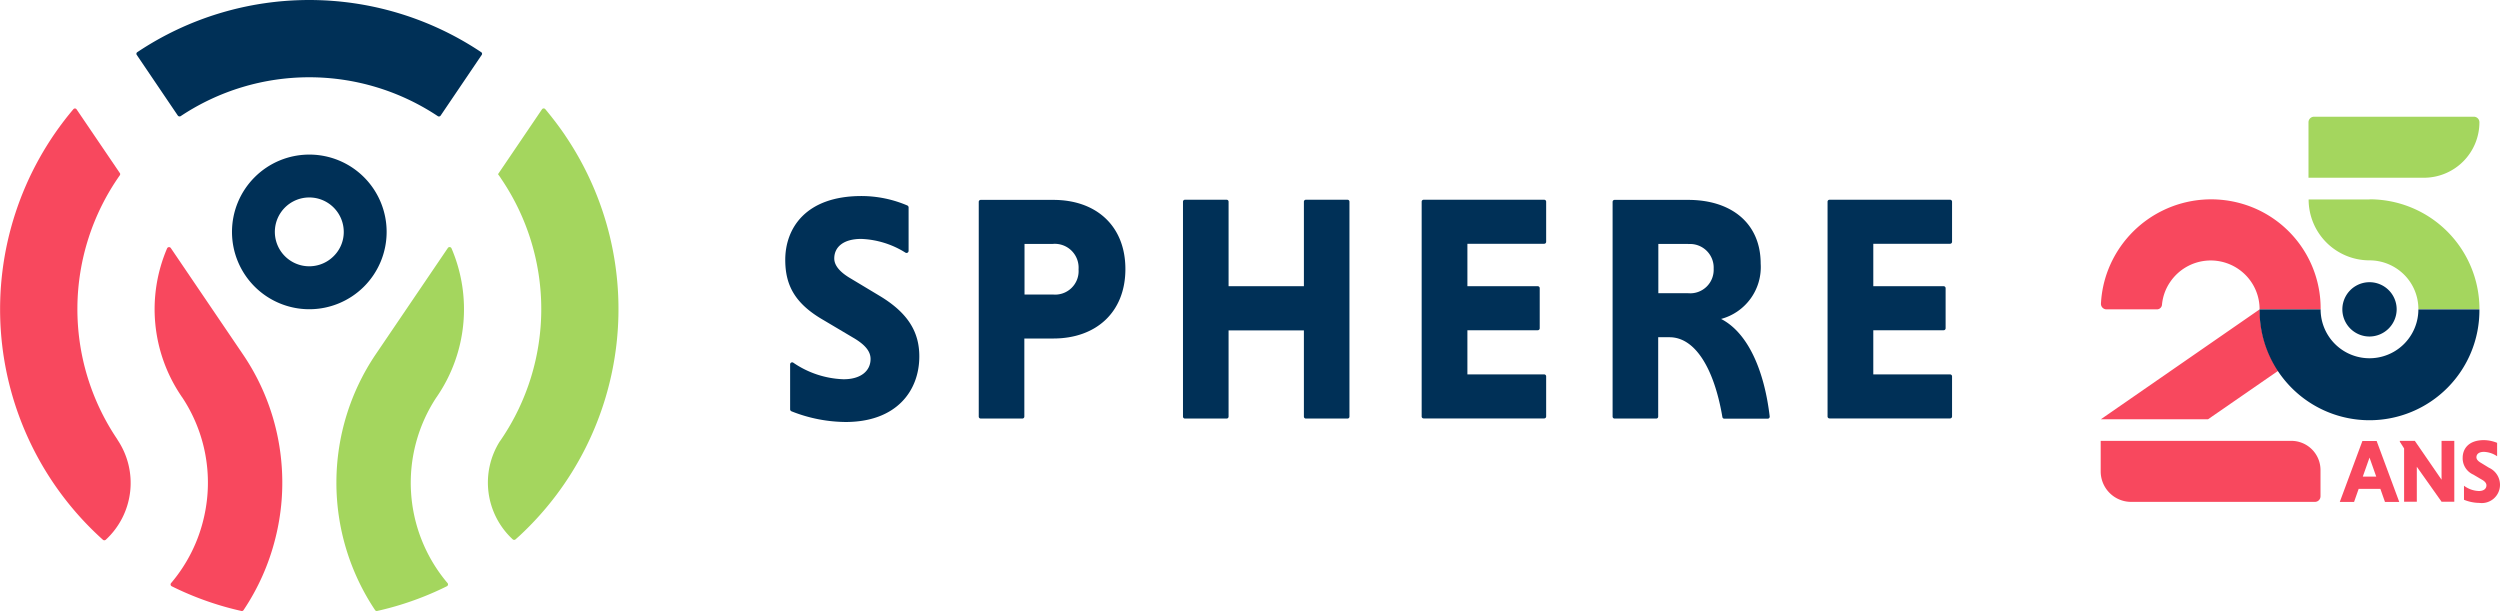 <svg id="Groupe_414" data-name="Groupe 414" xmlns="http://www.w3.org/2000/svg" xmlns:xlink="http://www.w3.org/1999/xlink" width="306.866" height="75" viewBox="0 0 306.866 75">
  <defs>
    <clipPath id="clip-path">
      <rect id="Rectangle_249" data-name="Rectangle 249" width="306.866" height="75" fill="none"/>
    </clipPath>
  </defs>
  <g id="Groupe_413" data-name="Groupe 413" clip-path="url(#clip-path)">
    <path id="Tracé_87" data-name="Tracé 87" d="M70.082,20.453a.251.251,0,0,1-.386.211,10.975,10.975,0,0,0-5.421-1.684c-2.246,0-3.316,1.035-3.316,2.4,0,.877.719,1.7,2.017,2.456l3.561,2.14C70.011,28.066,71.4,30.4,71.4,33.4c0,4.228-2.807,8.052-9.052,8.052A18.318,18.318,0,0,1,55.7,40.136a.27.27,0,0,1-.158-.228V34.382a.249.249,0,0,1,.386-.211A11.561,11.561,0,0,0,62.1,36.206c2.14,0,3.316-1.035,3.316-2.491,0-.912-.632-1.737-2.14-2.614l-3.666-2.175c-3.561-2.053-4.666-4.351-4.666-7.386,0-3.754,2.4-7.824,9.368-7.824a14.393,14.393,0,0,1,5.614,1.158.27.27,0,0,1,.158.228v5.351Z" transform="translate(41.443 10.346)" fill="#003057"/>
    <path id="Tracé_88" data-name="Tracé 88" d="M68.482,14.232a.24.24,0,0,1,.246-.246h8.912c5.263,0,8.842,3.193,8.842,8.491S82.885,31,77.639,31H74.078v9.578a.24.24,0,0,1-.246.246H68.728a.24.24,0,0,1-.246-.246V14.232Zm9.087,5.158H74.1V25.6h3.474a2.884,2.884,0,0,0,3.158-3.088,2.919,2.919,0,0,0-3.158-3.123" transform="translate(51.656 10.55)" fill="#003057"/>
    <path id="Tracé_89" data-name="Tracé 89" d="M97.613,30.01H88.368V40.589a.24.24,0,0,1-.246.246H83.018a.24.24,0,0,1-.246-.246V14.222a.24.24,0,0,1,.246-.246h5.105a.24.24,0,0,1,.246.246V24.59h9.245V14.222a.24.24,0,0,1,.246-.246h5.1a.24.24,0,0,1,.246.246V40.589a.24.24,0,0,1-.246.246h-5.1a.24.24,0,0,1-.246-.246Z" transform="translate(62.435 10.542)" fill="#003057"/>
    <path id="Tracé_90" data-name="Tracé 90" d="M99.472,40.589V14.222a.24.24,0,0,1,.246-.246h14.789a.24.24,0,0,1,.246.246v4.912a.24.24,0,0,1-.246.246h-9.421v5.21h8.631a.24.24,0,0,1,.246.246v4.912a.24.24,0,0,1-.246.246h-8.631v5.421h9.421a.24.24,0,0,1,.246.246v4.912a.24.24,0,0,1-.246.246H99.718a.24.24,0,0,1-.246-.246Z" transform="translate(75.032 10.542)" fill="#003057"/>
    <path id="Tracé_91" data-name="Tracé 91" d="M112.832,14.232a.24.24,0,0,1,.246-.246h9.035c5.263,0,8.894,2.842,8.894,7.824a6.587,6.587,0,0,1-4.859,6.789c3.3,1.7,5.3,6.315,5.965,11.964a.25.25,0,0,1-.246.281h-5.316a.246.246,0,0,1-.246-.211c-.965-5.737-3.245-9.789-6.491-9.789h-1.386v9.736a.24.24,0,0,1-.246.246h-5.105a.24.24,0,0,1-.246-.246V14.232Zm9.28,5.158h-3.667v6.052h3.667a2.877,2.877,0,0,0,3.123-3,2.9,2.9,0,0,0-3.123-3.035Z" transform="translate(85.11 10.55)" fill="#003057"/>
    <path id="Tracé_92" data-name="Tracé 92" d="M127.872,40.589V14.222a.24.24,0,0,1,.246-.246h14.789a.24.24,0,0,1,.246.246v4.912a.24.24,0,0,1-.246.246h-9.421v5.21h8.631a.24.24,0,0,1,.246.246v4.912a.24.24,0,0,1-.246.246h-8.631v5.421h9.421a.24.24,0,0,1,.246.246v4.912a.24.24,0,0,1-.246.246H128.118a.24.24,0,0,1-.246-.246Z" transform="translate(96.454 10.542)" fill="#003057"/>
    <path id="Tracé_93" data-name="Tracé 93" d="M46.889,14.185l5.035-7.438a.237.237,0,0,0-.07-.351,37.99,37.99,0,0,0-42.191,0,.24.24,0,0,0-.07.351l5.035,7.438a.268.268,0,0,0,.351.07,28.485,28.485,0,0,1,31.56,0,.254.254,0,0,0,.351-.07" transform="translate(7.199 0)" fill="#003057"/>
    <path id="Tracé_94" data-name="Tracé 94" d="M25.723,16.079a4.23,4.23,0,0,1,4.228,4.228,4.152,4.152,0,0,1-1.246,2.982,4.224,4.224,0,1,1-2.982-7.21m0-5.263h0a9.491,9.491,0,1,0,9.491,9.491,9.486,9.486,0,0,0-9.491-9.491" transform="translate(12.244 8.159)" fill="#003057"/>
    <path id="Tracé_95" data-name="Tracé 95" d="M35.812,35.741a1.234,1.234,0,0,0,.123-.175,18.985,18.985,0,0,0,1.737-18.122.258.258,0,0,0-.456-.035L28.374,30.443a28.135,28.135,0,0,0-.088,31.4.249.249,0,0,0,.281.105,37.348,37.348,0,0,0,5.544-1.7c1.017-.4,2.017-.842,3-1.333a.251.251,0,0,0,.07-.386,19.042,19.042,0,0,1-1.368-22.788" transform="translate(17.75 13.04)" fill="#a4d65e"/>
    <path id="Tracé_96" data-name="Tracé 96" d="M43.638,10.92c-.772-1.14-1.6-2.21-2.456-3.245a.256.256,0,0,0-.4.018l-5.4,7.965c.14.193.281.386.4.579a28.472,28.472,0,0,1,0,31.963s-.105.158-.175.246a9.489,9.489,0,0,0,1.579,12.035.267.267,0,0,0,.351,0l.509-.456A37.964,37.964,0,0,0,43.62,10.9Z" transform="translate(25.748 5.721)" fill="#a4d65e"/>
    <path id="Tracé_97" data-name="Tracé 97" d="M14.406,48.212a28.518,28.518,0,0,1,.3-32.42.237.237,0,0,0,0-.281l-5.3-7.807A.246.246,0,0,0,9,7.688a38.02,38.02,0,0,0,3.631,52.84.267.267,0,0,0,.351,0,9.491,9.491,0,0,0,1.421-12.3Z" transform="translate(0 5.726)" fill="#f8485e"/>
    <path id="Tracé_98" data-name="Tracé 98" d="M14.211,35.738a1.234,1.234,0,0,1-.123-.175,18.985,18.985,0,0,1-1.737-18.122.264.264,0,0,1,.456-.035L21.649,30.44a27.877,27.877,0,0,1,4.719,13.14,27.852,27.852,0,0,1-.737,9.491,27.874,27.874,0,0,1-3.895,8.772.249.249,0,0,1-.281.105,37.352,37.352,0,0,1-5.544-1.7c-1.017-.4-2.017-.842-3-1.333a.251.251,0,0,1-.07-.386,18.923,18.923,0,0,0,4.07-8.228,18.932,18.932,0,0,0-2.7-14.561" transform="translate(8.16 13.042)" fill="#f8485e"/>
    <path id="Tracé_99" data-name="Tracé 99" d="M147,30.846h23.385a3.582,3.582,0,0,1,3.579,3.579v3.228a.685.685,0,0,1-.684.684h-22.56a3.74,3.74,0,0,1-3.737-3.737V30.864Z" transform="translate(110.869 23.267)" fill="#f8485e"/>
    <path id="Tracé_100" data-name="Tracé 100" d="M173.966,27.447h0a13.38,13.38,0,0,0-9.526-12.929A13.565,13.565,0,0,0,147.9,22.552,13.349,13.349,0,0,0,147,26.745a.678.678,0,0,0,.684.7h6.175a.617.617,0,0,0,.632-.561,5.875,5.875,0,0,1,1-2.789,6.012,6.012,0,0,1,9.228-.895,5.958,5.958,0,0,1,1.754,4.245Z" transform="translate(110.884 10.527)" fill="#f8485e"/>
    <path id="Tracé_101" data-name="Tracé 101" d="M169.005,13.964h-7.473a7.468,7.468,0,0,0,7.473,7.473,6.031,6.031,0,0,1,4.245,1.754,5.958,5.958,0,0,1,1.754,4.245H182.5a13.484,13.484,0,0,0-13.491-13.491Z" transform="translate(121.844 10.52)" fill="#a4d65e"/>
    <path id="Tracé_102" data-name="Tracé 102" d="M162.206,8.166h19.613a.685.685,0,0,1,.684.684,6.813,6.813,0,0,1-6.807,6.807H161.522V8.85A.685.685,0,0,1,162.206,8.166Z" transform="translate(121.837 6.16)" fill="#a4d65e"/>
    <path id="Tracé_103" data-name="Tracé 103" d="M166.482,21.646h0l-19.49,13.491h13.157l8.631-5.965a13.446,13.446,0,0,1-2.281-7.508Z" transform="translate(110.877 16.328)" fill="#f8485e"/>
    <path id="Tracé_104" data-name="Tracé 104" d="M158.1,21.646h0a13.491,13.491,0,1,0,26.981,0h-7.491a6,6,0,1,1-12,0Z" transform="translate(119.257 16.328)" fill="#003057"/>
    <path id="Tracé_105" data-name="Tracé 105" d="M167.225,19.746a3.332,3.332,0,0,1,3.333,3.333,3.354,3.354,0,0,1-3.333,3.333,3.333,3.333,0,1,1,0-6.666" transform="translate(123.624 14.894)" fill="#003057"/>
    <path id="Tracé_106" data-name="Tracé 106" d="M168.694,36.733h-2.667l-.561,1.6h-1.754l2.772-7.473h1.754l2.772,7.473h-1.754Zm-2.158-1.509h1.649l-.824-2.333Z" transform="translate(123.489 23.275)" fill="#f8485e"/>
    <path id="Tracé_107" data-name="Tracé 107" d="M170,34v4.316h-1.561V31.775l-.526-.825v-.105h1.842l3.281,4.772V30.846H174.6v7.473h-1.561L169.982,34Z" transform="translate(126.656 23.267)" fill="#f8485e"/>
    <path id="Tracé_108" data-name="Tracé 108" d="M176.54,32.778a3.06,3.06,0,0,0-1.614-.544c-.632,0-.93.281-.93.667,0,.246.193.474.561.684l.982.6a2.3,2.3,0,0,1,1.351,2.07,2.238,2.238,0,0,1-2.526,2.246,5.167,5.167,0,0,1-1.895-.386V36.392a3.254,3.254,0,0,0,1.825.649c.6,0,.93-.281.93-.7,0-.246-.175-.491-.6-.719l-1.017-.6a2.192,2.192,0,0,1-1.3-2.053c0-1.053.667-2.175,2.614-2.175a4.416,4.416,0,0,1,1.614.333v1.649Z" transform="translate(129.976 23.23)" fill="#f8485e"/>
  </g>
</svg>
